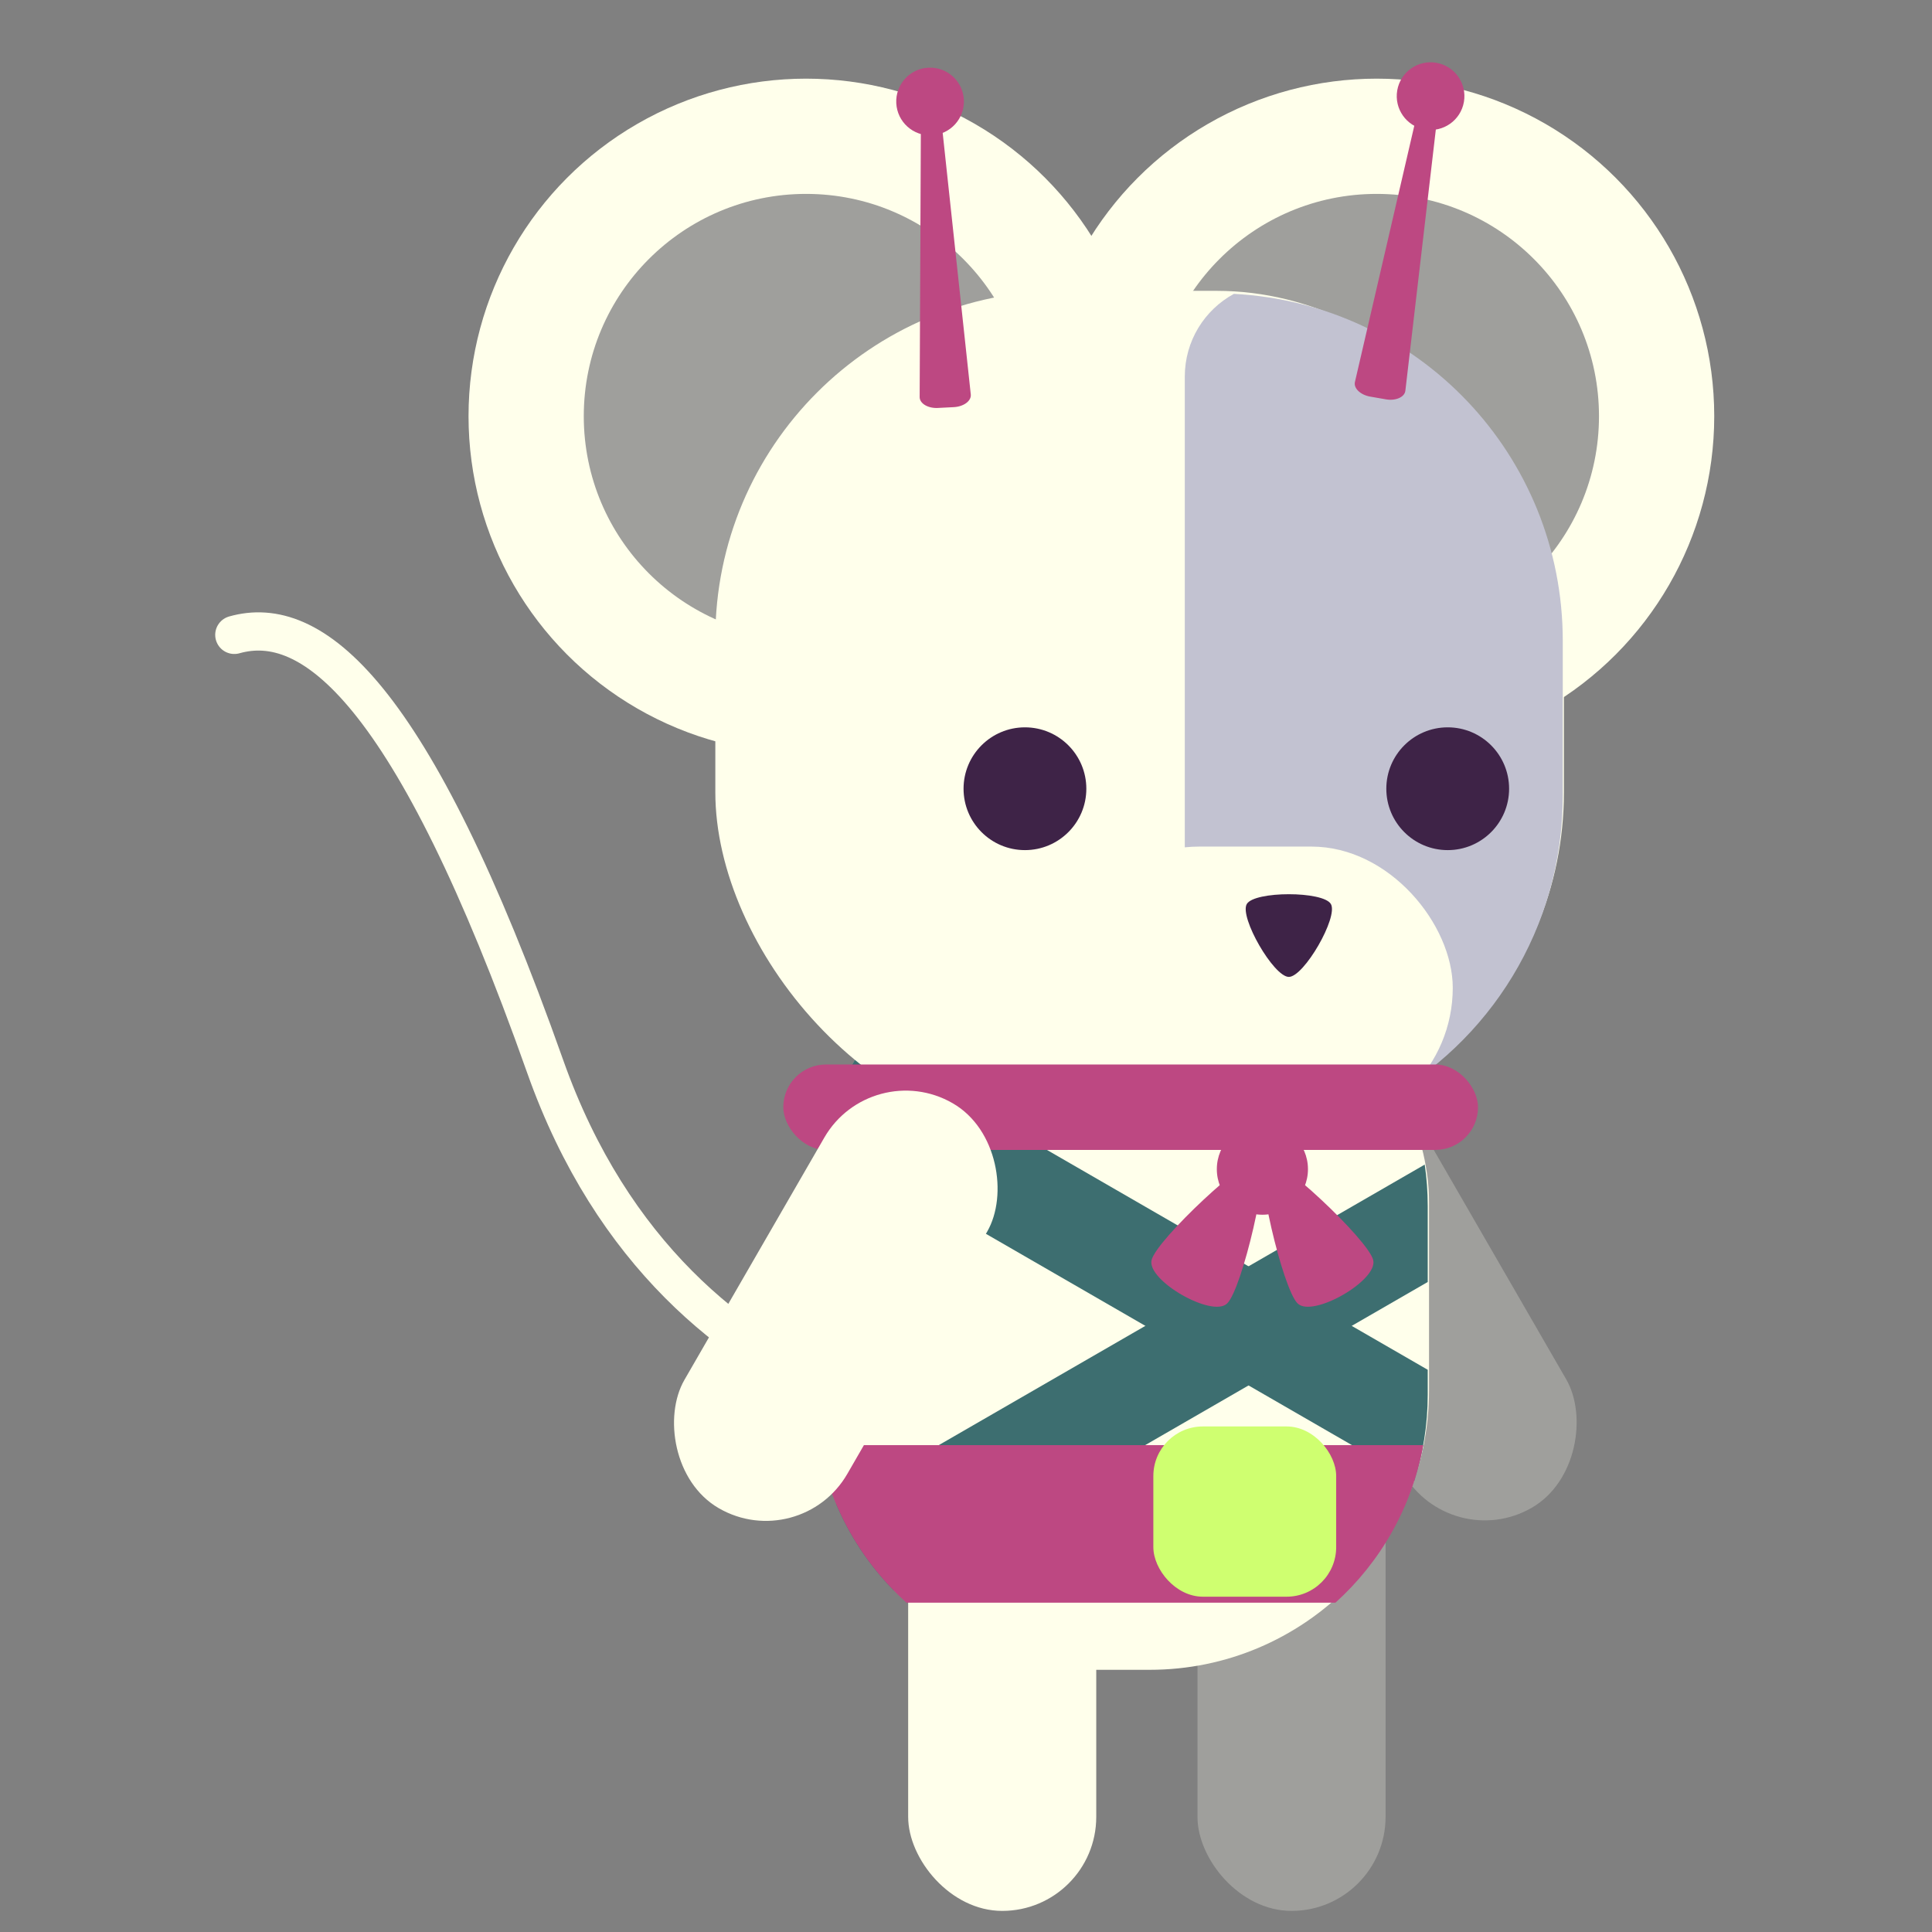 <?xml version="1.0" encoding="UTF-8" standalone="no"?>
<!-- Created with Inkscape (http://www.inkscape.org/) -->

<svg
   width="128"
   height="128"
   viewBox="0 0 33.867 33.867"
   version="1.1"
   id="svg1307"
   inkscape:version="1.1.2 (0a00cf5339, 2022-02-04)"
   sodipodi:docname="vinnie-mouse.svg"
   inkscape:export-filename="/home/henrique/Documents/projects/001 - Moon Cheeser/repo/source/actors/astromouse/sprites/cutout_body.png"
   inkscape:export-xdpi="96.000008"
   inkscape:export-ydpi="96.000008"
   xmlns:inkscape="http://www.inkscape.org/namespaces/inkscape"
   xmlns:sodipodi="http://sodipodi.sourceforge.net/DTD/sodipodi-0.dtd"
   xmlns="http://www.w3.org/2000/svg"
   xmlns:svg="http://www.w3.org/2000/svg"
   xmlns:rdf="http://www.w3.org/1999/02/22-rdf-syntax-ns#"
   xmlns:cc="http://creativecommons.org/ns#"
   xmlns:dc="http://purl.org/dc/elements/1.1/">
  <rect x="0" y="0" width="33.867" height="33.867" fill="#808080" stroke="none"/>
  <defs
     id="defs1301">
    <inkscape:path-effect
       effect="powerstroke"
       id="path-effect126865"
       is_visible="true"
       lpeversion="1"
       offset_points="0.366,0.658 | 0.737,1.539 | 0.914,0.738"
       not_jump="false"
       sort_points="true"
       interpolator_type="CentripetalCatmullRom"
       interpolator_beta="0.2"
       start_linecap_type="zerowidth"
       linejoin_type="round"
       miter_limit="4"
       scale_width="1"
       end_linecap_type="zerowidth" />
    <inkscape:path-effect
       effect="skeletal"
       id="path-effect114945"
       is_visible="true"
       lpeversion="1"
       pattern="M 0,4.992 C 0,2.236 2.236,0 4.992,0 c 2.756,0 4.992,2.236 4.992,4.992 0,2.756 -2.236,4.992 -4.992,4.992 C 2.236,9.984 0,7.748 0,4.992 Z"
       copytype="single_stretched"
       prop_scale="1"
       scale_y_rel="false"
       spacing="0"
       normal_offset="0"
       tang_offset="0"
       prop_units="false"
       vertical_pattern="false"
       hide_knot="false"
       fuse_tolerance="0" />
    <inkscape:path-effect
       effect="skeletal"
       id="path-effect95947"
       is_visible="true"
       lpeversion="1"
       pattern="M 0,4.992 C 0,2.236 2.236,0 4.992,0 c 2.756,0 4.992,2.236 4.992,4.992 0,2.756 -2.236,4.992 -4.992,4.992 C 2.236,9.984 0,7.748 0,4.992 Z"
       copytype="single_stretched"
       prop_scale="1"
       scale_y_rel="false"
       spacing="0"
       normal_offset="0"
       tang_offset="0"
       prop_units="false"
       vertical_pattern="false"
       hide_knot="false"
       fuse_tolerance="0" />
    <inkscape:path-effect
       effect="skeletal"
       id="path-effect91934"
       is_visible="true"
       lpeversion="1"
       pattern="M 0,4.992 C 0,2.236 2.236,0 4.992,0 c 2.756,0 4.992,2.236 4.992,4.992 0,2.756 -2.236,4.992 -4.992,4.992 C 2.236,9.984 0,7.748 0,4.992 Z"
       copytype="single_stretched"
       prop_scale="1"
       scale_y_rel="false"
       spacing="0"
       normal_offset="0"
       tang_offset="0"
       prop_units="false"
       vertical_pattern="false"
       hide_knot="false"
       fuse_tolerance="0" />
    <inkscape:path-effect
       effect="skeletal"
       id="path-effect91930"
       is_visible="true"
       lpeversion="1"
       pattern="M 0,4.992 C 0,2.236 2.236,0 4.992,0 c 2.756,0 4.992,2.236 4.992,4.992 0,2.756 -2.236,4.992 -4.992,4.992 C 2.236,9.984 0,7.748 0,4.992 Z"
       copytype="single_stretched"
       prop_scale="1"
       scale_y_rel="false"
       spacing="0"
       normal_offset="0"
       tang_offset="0"
       prop_units="false"
       vertical_pattern="false"
       hide_knot="false"
       fuse_tolerance="0" />
    <inkscape:path-effect
       effect="skeletal"
       id="path-effect91926"
       is_visible="true"
       lpeversion="1"
       pattern="M 0,4.992 C 0,2.236 2.236,0 4.992,0 c 2.756,0 4.992,2.236 4.992,4.992 0,2.756 -2.236,4.992 -4.992,4.992 C 2.236,9.984 0,7.748 0,4.992 Z"
       copytype="single_stretched"
       prop_scale="1"
       scale_y_rel="false"
       spacing="0"
       normal_offset="0"
       tang_offset="0"
       prop_units="false"
       vertical_pattern="false"
       hide_knot="false"
       fuse_tolerance="0" />
  </defs>
  <sodipodi:namedview
     id="base"
     pagecolor="#282828"
     bordercolor="#666666"
     borderopacity="1.0"
     inkscape:pageopacity="0"
     inkscape:pageshadow="2"
     inkscape:zoom="3.959798"
     inkscape:cx="19.319167"
     inkscape:cy="61.240498"
     inkscape:document-units="mm"
     inkscape:current-layer="layer1"
     showgrid="true"
     inkscape:window-width="1920"
     inkscape:window-height="1022"
     inkscape:window-x="0"
     inkscape:window-y="30"
     inkscape:window-maximized="1"
     units="px"
     inkscape:snap-bbox="true"
     inkscape:bbox-nodes="true"
     inkscape:snap-page="true"
     inkscape:snap-nodes="true"
     inkscape:bbox-paths="false"
     inkscape:snap-global="false"
     inkscape:snap-bbox-midpoints="false"
     inkscape:snap-others="false"
     showguides="true"
     inkscape:guide-bbox="true"
     inkscape:snap-grids="false"
     inkscape:snap-to-guides="true"
     inkscape:pagecheckerboard="0"
     inkscape:object-paths="true"
     inkscape:snap-intersection-paths="true"
     inkscape:snap-smooth-nodes="true"
     inkscape:snap-midpoints="true">
    <inkscape:grid
       type="xygrid"
       id="grid883"
       empspacing="4" />
    <sodipodi:guide
       position="33.867,50.8"
       orientation="1,0"
       id="guide877"
       inkscape:locked="false" />
  </sodipodi:namedview>
  <g
     inkscape:label="Layer 1"
     inkscape:groupmode="layer"
     id="layer1"
     transform="translate(0,-263.133)">
    <g
       id="g9380"
       transform="matrix(1.671,0,0,1.671,39.917,-199.657)">
      <rect
         ry="0.986"
         y="292.094"
         x="-11.326"
         height="4.906"
         width="1.973"
         id="rect1181-1"
         style="fill:#9f9f9c;fill-opacity:1;stroke:none;stroke-width:0.401;stroke-linecap:square;stroke-linejoin:bevel;stroke-miterlimit:4;stroke-dasharray:none;stroke-dashoffset:0;stroke-opacity:0.979;paint-order:normal" />
      <rect
         style="fill:#ffffeb;fill-opacity:1;stroke:none;stroke-width:0.401;stroke-linecap:square;stroke-linejoin:bevel;stroke-miterlimit:4;stroke-dasharray:none;stroke-dashoffset:0;stroke-opacity:0.979;paint-order:normal"
         id="rect140737-7"
         width="1.973"
         height="4.906"
         x="-14.361"
         y="292.094"
         ry="0.986" />
      <path
         style="fill:none;stroke:#ffffeb;stroke-width:0.401;stroke-linecap:round;stroke-linejoin:miter;stroke-miterlimit:4;stroke-dasharray:none;stroke-opacity:1"
         d="m -13.014,292.053 c 0,0 -3.75,0.057 -5.155,-3.912 -1.405,-3.969 -2.456,-4.755 -3.261,-4.527"
         id="path1179-5"
         inkscape:connector-curvature="0"
         inkscape:transform-center-x="31.376121"
         inkscape:transform-center-y="-50.530738" />
      <rect
         transform="matrix(-0.866,0.5,0.5,0.866,0,0)"
         style="fill:#9f9f9c;fill-opacity:1;stroke:none;stroke-width:0.401;stroke-linecap:square;stroke-linejoin:bevel;stroke-miterlimit:4;stroke-dasharray:none;stroke-dashoffset:0;stroke-opacity:0.979;paint-order:normal"
         id="rect1183-7"
         width="1.973"
         height="4.906"
         x="152.177"
         y="244.735"
         ry="0.986" />
      <rect
         style="fill:#ffffeb;fill-opacity:1;stroke:none;stroke-width:0.401;stroke-linecap:square;stroke-linejoin:bevel;stroke-miterlimit:4;stroke-dasharray:none;stroke-dashoffset:0;stroke-opacity:0.979;paint-order:normal"
         id="rect1187-0"
         width="6.427"
         height="7.84"
         x="-15.324"
         y="286.631"
         ry="2.931" />
      <circle
         r="3.541"
         cy="281.32"
         cx="-15.432"
         id="circle1189-6"
         style="fill:#ffffeb;fill-opacity:1;stroke:none;stroke-width:0.401;stroke-linecap:square;stroke-linejoin:bevel;stroke-miterlimit:4;stroke-dasharray:none;stroke-dashoffset:0;stroke-opacity:0.979;paint-order:normal" />
      <circle
         style="fill:#9f9f9c;fill-opacity:1;stroke:none;stroke-width:0.401;stroke-linecap:square;stroke-linejoin:bevel;stroke-miterlimit:4;stroke-dasharray:none;stroke-dashoffset:0;stroke-opacity:0.979;paint-order:normal"
         id="circle1191-7"
         cx="-15.432"
         cy="281.32"
         r="2.332" />
      <circle
         style="fill:#ffffeb;fill-opacity:1;stroke:none;stroke-width:0.401;stroke-linecap:square;stroke-linejoin:bevel;stroke-miterlimit:4;stroke-dasharray:none;stroke-dashoffset:0;stroke-opacity:0.979;paint-order:normal"
         id="circle1195-0"
         cx="-9.446"
         cy="281.32"
         r="3.541" />
      <circle
         r="2.332"
         cy="281.32"
         cx="-9.446"
         id="circle1197-1"
         style="fill:#9f9f9c;fill-opacity:1;stroke:none;stroke-width:0.401;stroke-linecap:square;stroke-linejoin:bevel;stroke-miterlimit:4;stroke-dasharray:none;stroke-dashoffset:0;stroke-opacity:0.979;paint-order:normal" />
      <path
         id="rect25772"
         style="fill:#3d6e70;fill-opacity:1;stroke-width:7.559;stroke-linecap:round;stroke-linejoin:round;paint-order:fill markers stroke"
         d="m -55.908,93.514 c -0.781,1.112 -1.363,2.375 -1.693,3.738 l 23.441,13.533 c 0.347,-1.077 0.535,-2.226 0.535,-3.422 v -0.984 z"
         transform="matrix(0.265,0,0,0.265,0,263.133)" />
      <rect
         style="fill:#ffffeb;fill-opacity:1;stroke:none;stroke-width:0.401;stroke-linecap:square;stroke-linejoin:bevel;stroke-miterlimit:4;stroke-dasharray:none;stroke-dashoffset:0;stroke-opacity:0.979;paint-order:normal"
         id="rect1205-3"
         width="8.902"
         height="8.902"
         x="-16.384"
         y="280.005"
         ry="3.642" />
      <circle
         style="fill:#3e2347;fill-opacity:1;stroke:none;stroke-width:0.401;stroke-linecap:square;stroke-linejoin:bevel;stroke-miterlimit:4;stroke-dasharray:none;stroke-dashoffset:0;stroke-opacity:0.979;paint-order:normal"
         id="circle1207-1"
         cx="-13.136"
         cy="285.228"
         r="0.644" />
      <path
         id="rect14080"
         style="fill:#c2c2d1;fill-opacity:1;stroke-width:7.559;stroke-linecap:round;stroke-linejoin:round;paint-order:fill markers stroke"
         d="m -41.297,63.787 c -1.16,0.63 -1.945,1.859 -1.945,3.277 v 24.973 c 0,2.065 1.663,3.727 3.729,3.727 h 4.031 c 4.298,-2.324 7.203,-6.866 7.203,-12.113 V 77.531 c 0,-7.375 -5.742,-13.359 -13.018,-13.744 z"
         transform="matrix(0.265,0,0,0.265,0,263.133)" />
      <circle
         r="0.644"
         cy="285.228"
         cx="-8.701"
         id="circle1209-4"
         style="fill:#3e2347;fill-opacity:1;stroke:none;stroke-width:0.401;stroke-linecap:square;stroke-linejoin:bevel;stroke-miterlimit:4;stroke-dasharray:none;stroke-dashoffset:0;stroke-opacity:0.979;paint-order:normal" />
      <rect
         style="fill:#ffffeb;fill-opacity:1;stroke-width:1.708;stroke-linecap:round;stroke-linejoin:round;paint-order:fill markers stroke"
         id="rect16922"
         width="4.14"
         height="2.963"
         x="-12.788"
         y="285.835"
         ry="1.482" />
      <path
         sodipodi:type="star"
         style="opacity:1;fill:#3e2347;fill-opacity:1;stroke:none;stroke-width:2.363;stroke-linecap:square;stroke-linejoin:bevel;stroke-miterlimit:4;stroke-dasharray:none;stroke-dashoffset:0;stroke-opacity:0.979;paint-order:normal"
         id="path1211-9"
         sodipodi:sides="3"
         sodipodi:cx="-45.408615"
         sodipodi:cy="234.57965"
         sodipodi:r1="2.997191"
         sodipodi:r2="1.4985955"
         sodipodi:arg1="1.5707963"
         sodipodi:arg2="2.6179939"
         inkscape:flatsided="true"
         inkscape:rounded="0.18"
         inkscape:randomized="0"
         inkscape:transform-center-x="-6.3665075e-06"
         inkscape:transform-center-y="1.0312406"
         transform="matrix(0.17,0,0,0.17,-2.648,246.814)"
         d="m -45.409,237.577 c -0.934,0 -3.063,-3.687 -2.596,-4.496 0.467,-0.809 4.724,-0.809 5.191,0 0.467,0.809 -1.661,4.496 -2.596,4.496 z" />
      <rect
         style="fill:#bd4882;fill-opacity:1;stroke-width:1.117;stroke-linecap:round;stroke-linejoin:round;paint-order:fill markers stroke"
         id="rect17026"
         width="7.288"
         height="0.896"
         x="-15.671"
         y="288.121"
         ry="0.448" />
      <path
         id="rect25854"
         style="fill:#3d6e70;fill-opacity:1;stroke-width:7.559;stroke-linecap:round;stroke-linejoin:round;paint-order:fill markers stroke"
         d="m -33.744,98.256 -23.295,13.449 c 0.542,1.277 1.317,2.43 2.271,3.406 L -33.625,102.904 v -3.016 c 0,-0.555 -0.041,-1.1 -0.119,-1.633 z"
         transform="matrix(0.265,0,0,0.265,0,263.133)" />
      <path
         id="rect25884"
         style="fill:#bd4882;fill-opacity:1;stroke-width:8.206;stroke-linecap:round;stroke-linejoin:round;paint-order:fill markers stroke"
         d="m -57.738,109.363 c 0.445,2.461 1.698,4.634 3.477,6.236 h 16.982 c 1.778,-1.603 3.031,-3.775 3.477,-6.236 z"
         transform="matrix(0.265,0,0,0.265,0,263.133)" />
      <g
         id="g20349"
         transform="translate(-1.088,0.173)">
        <circle
           style="fill:#bd4882;fill-opacity:1;stroke-width:2;stroke-linecap:round;stroke-linejoin:round;paint-order:fill markers stroke"
           id="path20233"
           cx="-9.557"
           cy="289.046"
           r="0.478" />
        <g
           id="g20343"
           transform="translate(13.109,9.375)">
          <path
             sodipodi:type="star"
             style="fill:#bd4882;fill-opacity:1;stroke-width:7.559;stroke-linecap:round;stroke-linejoin:round;paint-order:fill markers stroke"
             id="path20257"
             inkscape:flatsided="true"
             sodipodi:sides="3"
             sodipodi:cx="-91.519333"
             sodipodi:cy="69.717308"
             sodipodi:r1="2.367775"
             sodipodi:r2="1.1838875"
             sodipodi:arg1="0.52359878"
             sodipodi:arg2="1.5707963"
             inkscape:rounded="0.14"
             inkscape:randomized="0"
             transform="matrix(0.193,-0.111,0.21,0.364,-19.125,244.887)"
             inkscape:transform-center-y="-0.086458584"
             inkscape:transform-center-x="-0.062581242"
             d="m -89.469,70.901 c -0.287,0.497 -3.814,0.497 -4.101,0 -0.287,-0.497 1.476,-3.552 2.051,-3.552 0.574,0 2.338,3.054 2.051,3.552 z" />
          <path
             sodipodi:type="star"
             style="fill:#bd4882;fill-opacity:1;stroke-width:7.559;stroke-linecap:round;stroke-linejoin:round;paint-order:fill markers stroke"
             id="path20339"
             inkscape:flatsided="true"
             sodipodi:sides="3"
             sodipodi:cx="-91.519333"
             sodipodi:cy="69.717308"
             sodipodi:r1="2.367775"
             sodipodi:r2="1.1838875"
             sodipodi:arg1="0.52359878"
             sodipodi:arg2="1.5707963"
             inkscape:rounded="0.14"
             inkscape:randomized="0"
             transform="matrix(-0.193,-0.111,-0.21,0.364,-26.207,244.887)"
             inkscape:transform-center-y="-0.086458584"
             inkscape:transform-center-x="0.062581048"
             d="m -89.469,70.901 c -0.287,0.497 -3.814,0.497 -4.101,0 -0.287,-0.497 1.476,-3.552 2.051,-3.552 0.574,0 2.338,3.054 2.051,3.552 z" />
        </g>
      </g>
      <rect
         style="fill:#cfff70;fill-opacity:1;stroke-width:2;stroke-linecap:round;stroke-linejoin:round;paint-order:fill markers stroke"
         id="rect27459"
         width="1.918"
         height="1.786"
         x="-11.789"
         y="291.918"
         ry="0.52" />
      <rect
         ry="0.986"
         y="256.819"
         x="131.245"
         height="4.906"
         width="1.973"
         id="rect1203-3"
         style="fill:#ffffeb;fill-opacity:1;stroke:none;stroke-width:0.401;stroke-linecap:square;stroke-linejoin:bevel;stroke-miterlimit:4;stroke-dasharray:none;stroke-dashoffset:0;stroke-opacity:0.979;paint-order:normal"
         transform="rotate(30)" />
      <g
         id="g52720"
         style="fill:#bd4882;fill-opacity:1"
         transform="rotate(-2.937,26.023,12.99)">
        <path
           id="rect52570"
           style="fill:#bd4882;fill-opacity:1;stroke-width:0.435;stroke-linecap:round;stroke-linejoin:round;paint-order:fill markers stroke"
           d="m -27.692,275.822 h 0.069 c 0.042,0 0.074,0.023 0.076,0.051 l 0.158,2.831 c 0.004,0.069 -0.082,0.124 -0.184,0.124 h -0.169 c -0.102,0 -0.188,-0.056 -0.184,-0.124 l 0.158,-2.831 c 0.002,-0.028 0.034,-0.051 0.076,-0.051 z"
           sodipodi:nodetypes="sssssssss" />
        <circle
           style="fill:#bd4882;fill-opacity:1;stroke:none;stroke-width:0.529;stroke-linecap:round;stroke-linejoin:round;stroke-miterlimit:4;stroke-dasharray:none;stroke-opacity:1;paint-order:fill markers stroke"
           id="path52636"
           cx="-27.658"
           cy="275.613"
           r="0.355" />
      </g>
      <g
         id="g55655"
         style="fill:#bd4882;fill-opacity:1"
         transform="matrix(-0.985,-0.171,-0.171,0.985,11.006,1.754)">
        <path
           id="path55651"
           style="fill:#bd4882;fill-opacity:1;stroke-width:0.435;stroke-linecap:round;stroke-linejoin:round;paint-order:fill markers stroke"
           d="m -27.692,275.822 h 0.069 c 0.042,0 0.074,0.023 0.076,0.051 l 0.158,2.831 c 0.004,0.069 -0.082,0.124 -0.184,0.124 h -0.169 c -0.102,0 -0.188,-0.056 -0.184,-0.124 l 0.158,-2.831 c 0.002,-0.028 0.034,-0.051 0.076,-0.051 z"
           sodipodi:nodetypes="sssssssss" />
        <circle
           style="fill:#bd4882;fill-opacity:1;stroke:none;stroke-width:0.529;stroke-linecap:round;stroke-linejoin:round;stroke-miterlimit:4;stroke-dasharray:none;stroke-opacity:1;paint-order:fill markers stroke"
           id="circle55653"
           cx="-27.658"
           cy="275.613"
           r="0.355" />
      </g>
    </g>
  </g>
</svg>
